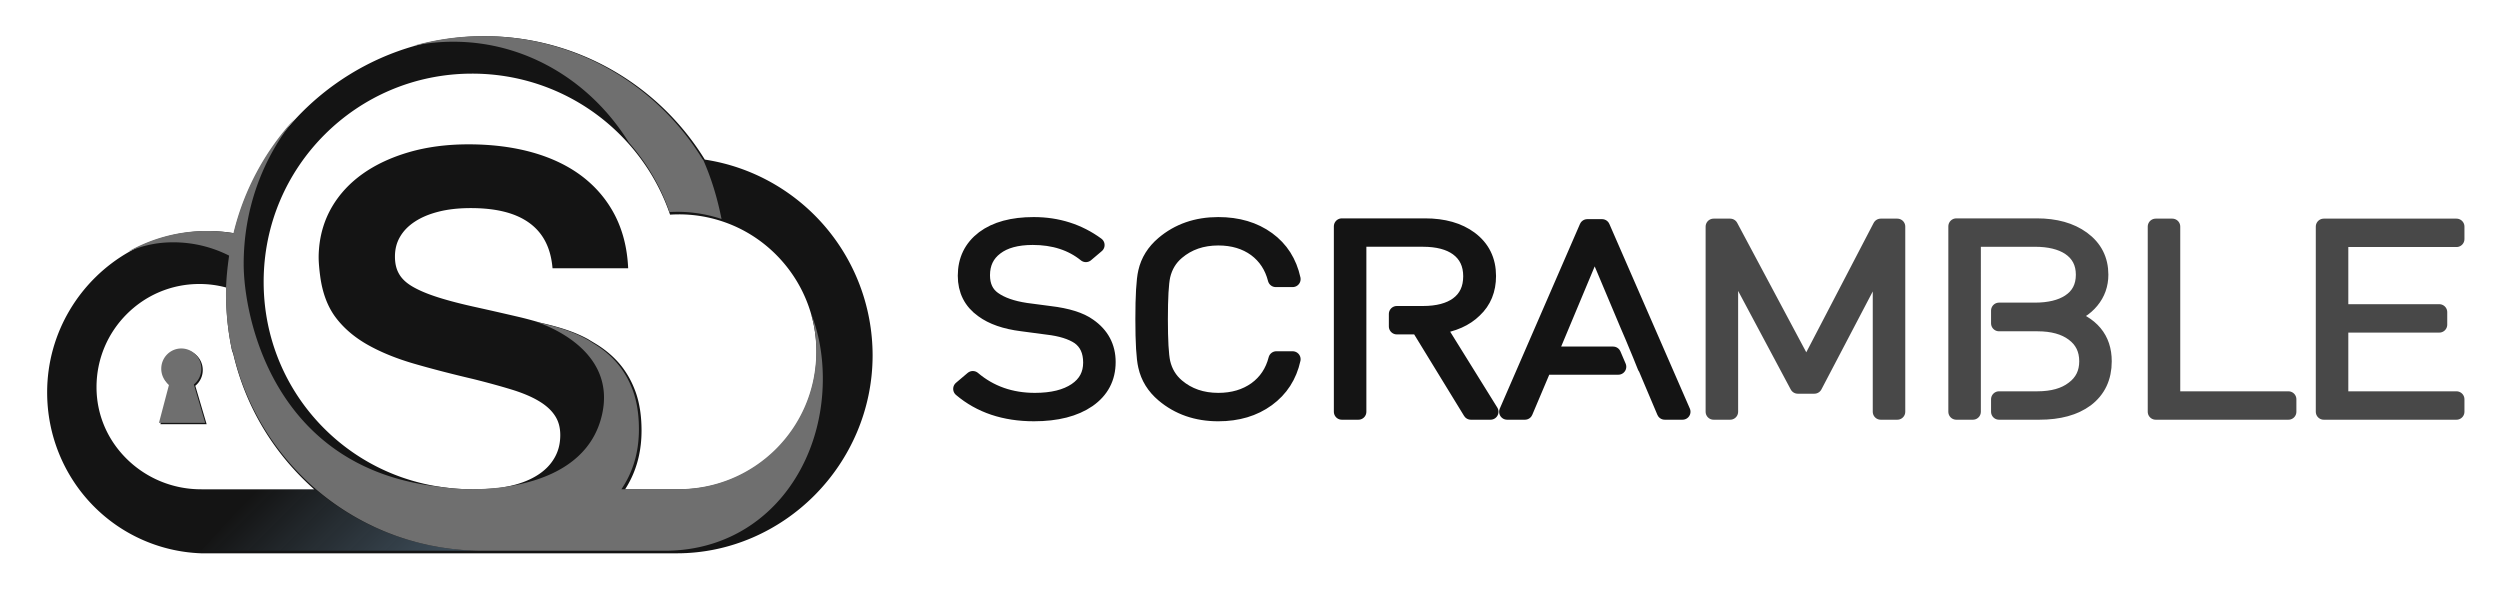 <svg xmlns="http://www.w3.org/2000/svg" xmlns:bx="https://boxy-svg.com" viewBox="0 0 630 149"><defs><linearGradient bx:pinned="true" id="a"><stop offset="0" style="stop-color:transparent"/><stop offset="1" style="stop-color:rgba(0,0,0,.8)"/></linearGradient></defs><g><path d="M337.315 309.882h31.855v-2.996h-27.873v-17.912h23.744v-2.997h-23.744v-17.539h27.873v-2.994h-31.855v44.438zM296.981 309.882h31.855v-2.996h-27.873v-41.442h-3.982v44.438zM253.108 309.882h-3.982v-44.501h19.32c4.473 0 8.111 1.018 10.913 3.056 2.9 2.122 4.351 4.973 4.351 8.552 0 2.373-.738 4.453-2.214 6.242-1.473 1.788-3.462 3.036-5.971 3.744 5.997 1.791 8.997 5.39 8.997 10.799 0 3.869-1.426 6.888-4.277 9.051-2.755 2.038-6.49 3.057-11.208 3.057h-9.661v-2.997h9.22c3.637 0 6.512-.811 8.627-2.432 2.212-1.624 3.317-3.85 3.317-6.681 0-2.871-1.105-5.118-3.317-6.74-2.115-1.58-4.99-2.372-8.627-2.372h-9.22v-3.059h8.63c3.438 0 6.194-.665 8.257-1.997 2.311-1.498 3.466-3.703 3.466-6.615 0-2.87-1.155-5.076-3.466-6.615-2.063-1.333-4.818-1.998-8.257-1.998H253.11l-.002 41.506h0zM230.987 309.882h3.981v-44.438h-3.981l-17.845 34.266-18.287-34.266h-3.981v44.438h3.981v-36.638l16.224 30.396h3.98l15.928-30.396v36.638h0z" style="stroke-width:3.822px;stroke-linejoin:round;stroke-linecap:round;fill:#484848;stroke:#484848" transform="matrix(1.05 0 0 1.05 231.405 -221.614)"/><path d="m164.106 265.567 19.318 44.314h-4.276l-4.573-10.8h-.071l-1.18-2.933-1.844-4.432-1.179-2.744-7.965-18.914-10.913 26.091h15.337l1.253 2.934h-17.844l-4.571 10.799h-4.277l19.246-44.314h0l3.539-.001h0zM105.632 309.882h-3.982v-44.501h19.985c4.424 0 8.011 1.018 10.765 3.056 2.9 2.166 4.351 5.118 4.351 8.864 0 3.33-1.105 6.034-3.319 8.112-2.113 2.084-5.063 3.393-8.847 3.933l12.756 20.535h-4.719l-12.536-20.473h-5.235v-2.996h6.267c3.539 0 6.315-.728 8.332-2.184 2.164-1.58 3.246-3.869 3.246-6.865 0-2.955-1.083-5.222-3.246-6.805-2.016-1.457-4.793-2.184-8.332-2.184h-15.485l-.001 41.508h0zM85.944 297.272c-.787 3.082-2.409 5.517-4.868 7.305-2.507 1.789-5.53 2.684-9.07 2.684-3.933 0-7.251-1.145-9.953-3.432-1.772-1.499-2.928-3.414-3.467-5.745-.395-1.831-.59-5.305-.59-10.423 0-5.115.195-8.59.59-10.423.539-2.329 1.696-4.244 3.467-5.74 2.7-2.288 6.02-3.434 9.953-3.434 3.54 0 6.538.896 8.996 2.683 2.41 1.789 4.007 4.225 4.794 7.305h4.056c-.885-4.036-2.901-7.198-6.049-9.489-3.195-2.329-7.127-3.493-11.798-3.493-5.161 0-9.537 1.518-13.125 4.554-2.212 1.875-3.613 4.121-4.203 6.742-.443 1.914-.665 5.679-.665 11.296 0 5.618.222 9.364.665 11.235.589 2.664 1.991 4.933 4.203 6.805 3.588 3.038 7.965 4.557 13.125 4.557 4.621 0 8.529-1.164 11.726-3.495 3.194-2.329 5.235-5.492 6.12-9.488h-3.907v-.004z" style="stroke-width:3.822px;stroke-linejoin:round;stroke-linecap:round;fill:#141414;stroke:#141414" transform="matrix(1.05 0 0 1.05 231.405 -221.614)"/><path d="M45.461 297.961c0-3.621-1.524-6.492-4.572-8.613-2.017-1.456-5.138-2.435-9.365-2.935l-5.677-.749c-3.345-.499-5.95-1.414-7.816-2.746-1.818-1.29-2.73-3.223-2.73-5.803 0-2.871 1.083-5.119 3.246-6.742 2.113-1.622 5.089-2.435 8.923-2.435 5.111 0 9.364 1.374 12.756 4.121l2.581-2.185c-4.375-3.204-9.414-4.806-15.116-4.806-5.063 0-9.045 1.08-11.947 3.244-2.9 2.206-4.35 5.181-4.35 8.925 0 3.496 1.377 6.223 4.13 8.176 2.261 1.666 5.383 2.748 9.365 3.247l6.121.813c3.246.374 5.775 1.164 7.596 2.371 1.918 1.374 2.876 3.454 2.876 6.241 0 2.874-1.207 5.118-3.615 6.741-2.409 1.624-5.704 2.436-9.879 2.436-5.803 0-10.767-1.749-14.897-5.244l-2.802 2.372c4.62 3.912 10.445 5.867 17.475 5.867 5.457 0 9.783-1.104 12.979-3.308 3.144-2.205 4.718-5.203 4.718-8.988h0z" style="stroke-miterlimit:2.75;stroke-width:3.822px;stroke-linejoin:round;stroke-linecap:round;fill:#141414;stroke:#141414" transform="matrix(1.05 0 0 1.05 231.405 -221.614)"/></g><g><path d="M361.2 152.511c-.022 22.429-9.255 42.92-23.938 57.705-14.683 14.785-34.943 23.988-56.847 24.01h-4.52v-.004h-72.803l-.038.001h-2.197l-.472-.001h-116.7a65.768 65.768 0 0 1-45.055-20.265c-11.412-11.933-18.44-28.28-18.44-46.216 0-24.842 13.699-46.598 33.819-58.034v-.002a66.265 66.265 0 0 1 32.663-8.591c3.794 0 7.217.298 10.693.86 4.345-17.738 13.03-33.675 25.068-46.805.065-.072.131-.144.195-.212l.13-.136c13.1-14.138 30.074-24.765 49.115-30.182l-.001.001a106.825 106.825 0 0 1 29.095-4.026c38.397.036 72.15 20.447 90.911 50.962 19.579 2.978 36.949 12.951 49.346 27.265 12.423 14.343 19.958 33.168 19.976 53.67ZM171.873 24.639h.001-.001ZM97.137 152.094a42.326 42.326 0 0 0-.549-1.543l-.014-.035-.008-.037a109.47 109.47 0 0 1-2.409-22.93c0-1.043.021-2.079.059-3.102a42.092 42.092 0 0 0-11.12-1.478c-11.775 0-22.338 4.745-30.059 12.487-7.72 7.743-12.451 18.337-12.451 30.144 0 11.804 4.892 22.283 12.778 29.914s18.62 12.268 30.397 12.268c.21 0 .392.018.554.015l46.179-.008c-16.299-14.495-28.099-33.346-33.357-55.695Zm184.232 55.699c15.733.021 29.833-6.229 40.098-16.445 10.266-10.217 16.553-24.277 16.553-40.051a57.02 57.02 0 0 0-2.015-15.092l-.039-.141.025.079-.03-.185a56.397 56.397 0 0 0-3.537-9.43l.027.043a1.142 1.142 0 0 1-.065-.131l.02.05a51.36 51.36 0 0 0-.605-1.222l-.022-.042-.007-.012a48.068 48.068 0 0 0-.553-1.051l-.144-.267a48.095 48.095 0 0 0-.489-.878c-.056-.096-.099-.179-.142-.25a55.727 55.727 0 0 0-.626-1.061c-.054-.092-.112-.183-.173-.28a49.846 49.846 0 0 0-.465-.748c-.097-.151-.187-.295-.279-.434a42.22 42.22 0 0 0-.381-.583c-.11-.161-.214-.319-.319-.476-.129-.191-.262-.378-.397-.573a38.868 38.868 0 0 0-.624-.881c-.09-.126-.182-.253-.274-.376a88.515 88.515 0 0 0-.685-.909 57.917 57.917 0 0 0-2.484-3.014l-.028-.031c-6.756-7.649-15.484-13.432-25.44-16.569l-.124-.038a56.394 56.394 0 0 0-16.971-2.589 57.22 57.22 0 0 0-3.273.096l-.377.022-.124-.358c-3.681-10.657-9.393-20.314-16.703-28.602l-.002-.002c-15.853-18.014-39.05-29.297-64.941-29.297-23.849 0-45.316 9.592-60.922 25.182-15.605 15.591-25.202 37.035-25.202 60.848 0 21.559 7.819 41.08 20.842 56.091 13.023 15.009 31.124 25.384 51.793 28.52l.064.007c4.304.653 8.868 1.073 13.355 1.072l.084.002h.72c2.442 0 6.196-.1 10.634-.601a51.839 51.839 0 0 0 4.833-.905c4.326-1.027 7.949-2.498 10.953-4.438 2.998-1.925 5.256-4.243 6.863-7.034 1.615-2.779 2.395-5.877 2.395-9.417 0-3.136-.712-5.764-2.201-8.013-1.48-2.274-3.66-4.258-6.622-6.031-2.974-1.785-6.701-3.363-11.241-4.755-4.554-1.399-9.866-2.855-15.943-4.374-8.892-2.083-17.006-4.186-24.339-6.312-7.35-2.128-13.791-4.754-19.263-7.851-5.484-3.11-9.924-6.921-13.243-11.365-3.318-4.464-5.447-10.184-6.341-17.047a79.36 79.36 0 0 1-.543-5.375 37.925 37.925 0 0 1 .061-5.658c.489-6.378 2.304-12.27 5.412-17.568 3.113-5.286 7.387-9.869 12.751-13.666 5.364-3.784 11.762-6.762 19.126-8.897 7.361-2.129 15.538-3.203 24.456-3.203 9.719 0 18.596 1.133 26.558 3.38 7.966 2.258 14.835 5.581 20.523 9.932 5.683 4.361 10.177 9.71 13.411 15.96 3.22 6.257 5.05 13.426 5.459 21.4l.027.525H228.97l-.043-.452c-.774-8.194-3.941-14.209-9.555-18.286-5.63-4.089-13.629-6.119-24.175-6.119-5.016 0-9.439.49-13.325 1.484-3.889.991-7.137 2.356-9.816 4.136-2.683 1.767-4.685 3.827-6.09 6.259-1.416 2.419-2.093 5.093-2.093 8.154 0 2.904.576 5.297 1.79 7.31 1.195 2.026 3.105 3.755 5.822 5.286 2.734 1.547 6.228 2.989 10.532 4.341 4.312 1.359 9.574 2.714 15.809 4.071a1670.947 1670.947 0 0 1 16.881 3.845 150.59 150.59 0 0 1 7.697 2.013l1.933.544c8.523 1.902 14.379 4.041 18.891 6.469l-.031-.031.24.144c.189.103.375.207.56.311l.046.054 2.459 1.478.15.1-.133-.09.171.103c3.697 2.223 6.926 4.881 9.625 7.939.67.763 1.307 1.567 1.908 2.389l-.027-.024.028.026.004.005.099.098.008.046-.06-.081.06.082.025.148-.015-.094-.007-.05c2.005 2.775 3.655 5.922 4.917 9.387 1.652 4.571 2.489 9.961 2.491 16.083-.007 7.824-1.678 14.907-4.983 21.132a41.983 41.983 0 0 1-1.823 3.128Zm51.055-81.265-.002-.004-.007-.016.009.02Zm-.018-.038.001.002-.001-.002Zm-79.847-73.068a89.861 89.861 0 0 0-9.527-9.521l-.01-.009a90.032 90.032 0 0 1 9.55 9.546l-.013-.016Z" style="fill:#141414" transform="matrix(.61 0 0 .61 -.434 -3.445)"/><path d="M84.476 158.518c0-4.619-3.704-8.363-8.277-8.363-4.573 0-8.279 3.744-8.279 8.363a8.37 8.37 0 0 0 3.206 6.604l-4.159 15.781h19.112l-4.688-15.876a8.374 8.374 0 0 0 3.085-6.509z" style="fill:#141414" transform="matrix(.61 0 0 .61 -.434 -3.445)"/></g><g><g transform="matrix(.61 0 0 .61 -.794 -3.78)"><linearGradient id="b" x1="-102.054" x2="-42.894" y1="210.503" y2="151.343" gradientTransform="matrix(1 0 0 -1 214.4 414.1)" gradientUnits="userSpaceOnUse"><stop offset="0" style="stop-color:#81aaca;stop-opacity:0"/><stop offset="1" style="stop-color:#81aaca;stop-opacity:.6"/></linearGradient><path fill="url(#b)" d="M131.519 208.29h-23.867l-23.25 25.433h116.137v-.002c-26.37-.077-50.487-9.573-69.02-25.431z" opacity=".7"/></g><path d="M72.848 106.299c-6.922 0-12.574 1.353-18.593 3.841 9.578-5.426 20.638-8.526 32.417-8.526 3.772 0 7.47.321 11.069.929 4.283-17.856 13.059-33.957 25.062-47.038.062-.069.127-.139.19-.206l.13-.137c-13.167 16.112-21.155 37.086-21.155 60.076 0 21.501 11.971 84.2 80.299 91.971 4.319.655 8.907 1.076 13.417 1.076l.078.002h.726c10.701 0 46.943-1.952 53.51-30.741 6.311-27.652-25.24-37.794-27.738-38.551l1.955.55c10.878 2.422 17.339 5.212 22.245 8.513-.007-.011-.016-.02-.027-.031 3.666 2.201 6.837 4.81 9.507 7.841a33.348 33.348 0 0 1 1.91 2.395l.02.019.001.008c2.015 2.766 3.653 5.88 4.914 9.35 1.64 4.524 2.462 9.828 2.461 15.912 0 7.767-1.642 14.732-4.924 20.897a46.693 46.693 0 0 1-2.303 3.864l23.35-.02c31.668 0 57.151-25.244 57.151-56.996 0-5.271-.709-10.376-2.033-15.224-.003-.006-.004-.014-.006-.022 3.209 8.184 4.746 17.259 4.746 26.592 0 37.81-25.26 71.079-65.333 71.079h-72.802l-.038.001h-2.197c-26.494 0-50.428-9.512-69.037-25.434-16.763-14.534-28.978-34.049-34.202-56.332a41.77 41.77 0 0 0-.563-1.583 108.744 108.744 0 0 1-2.398-22.825c0-5.403.559-10.496 1.263-15.527l.033-.224a50.975 50.975 0 0 0-23.105-5.499Zm128.119-85.185c38.35 0 71.952 20.379 90.605 50.919.038.007.075.015.113.02l.154.266c3.428 7.727 5.826 15.787 7.539 24.347-.36-.122-.722-.238-1.082-.348a57.122 57.122 0 0 0-20.423-2.515c-3.703-10.703-9.463-20.444-16.801-28.77-15.49-24.992-42.151-41.598-72.47-41.598-5.691 0-11.253.588-16.637 1.698a106 106 0 0 1 29.002-4.019ZM81.391 165.027l4.688 15.876H66.967l4.159-15.781a8.37 8.37 0 0 1-3.206-6.604c0-4.619 3.706-8.363 8.279-8.363s8.277 3.744 8.277 8.363a8.374 8.374 0 0 1-3.085 6.509Z" style="fill:#6f6f6f" transform="matrix(.61 0 0 .61 -.794 -3.78)"/><path d="M72.848 106.799c-6.864 0-12.42 1.327-18.402 3.803l-.437-.897a66.265 66.265 0 0 1 32.663-8.591c3.794 0 7.217.298 10.693.86 4.345-17.738 13.03-33.675 25.068-46.805.065-.072.131-.144.195-.212l.13-.136.752.657c-13.127 16.043-21.042 36.859-21.042 59.76 0 10.715 2.972 31.627 14.456 50.878 11.494 19.268 31.391 36.774 65.418 40.599 4.304.653 8.868 1.071 13.355 1.07l.071.002h.72c5.34 0 16.986-.484 28.134-4.544 11.156-4.064 21.703-11.561 24.889-25.808 1.573-6.824.79-12.484-1.292-17.272-2.079-4.781-5.429-8.574-9.104-11.592-7.34-6.028-15.755-8.72-17-9.097l.28-.96 1.942.546c8.523 1.902 14.379 4.041 18.891 6.469l-.031-.031.24.144c.189.103.375.207.56.311l.046.054 2.459 1.478.237.158-.22-.148.171.103c3.697 2.223 6.927 4.881 9.625 7.94.67.762 1.307 1.566 1.908 2.388l-.053-.047.054.049.004.005a.81.81 0 0 1 .026.036l-.026-.036.099.098.008.046-.06-.081.06.082.035.204-.025-.15-.007-.05c2.006 2.776 3.655 5.922 4.917 9.388 1.652 4.57 2.489 9.96 2.491 16.082-.007 7.824-1.678 14.907-4.983 21.132a41.78 41.78 0 0 1-1.823 3.128l22.429-.019c15.733.021 29.833-6.229 40.098-16.445 10.266-10.217 16.553-24.277 16.553-40.051a57.02 57.02 0 0 0-2.015-15.092l-.039-.141.025.079-.762-4.661 1.717 4.386c3.223 8.234 4.781 17.4 4.781 26.775 0 18.989-6.378 36.934-17.762 50.046-11.385 13.114-27.921 21.506-48.071 21.533h-72.802l-.038.001h-2.197c-26.586-.018-50.685-9.592-69.365-25.556-16.811-14.59-29.097-34.224-34.355-56.573a39.118 39.118 0 0 0-.55-1.543l-.013-.035-.008-.037a109.47 109.47 0 0 1-2.409-22.93c0-5.382.553-10.471 1.25-15.466-6.809-3.396-14.435-5.284-22.559-5.284Zm23.331 4.553.321.162-.052.357-.033.222c-.703 5.023-1.258 10.08-1.258 15.456 0 7.834.811 15.379 2.379 22.683.195.516.377 1.029.556 1.567 5.193 22.207 17.34 41.634 34.054 56.111 18.539 15.879 42.309 25.331 68.711 25.313h2.197l.038-.001h72.802c19.923.027 36.054-8.216 47.316-21.189 11.265-12.974 17.517-30.569 17.517-49.39 0-6.243-.685-12.347-2.103-18.148.261 2.234.396 4.505.396 6.802 0 15.978-6.454 30.416-16.847 40.759-10.393 10.344-24.869 16.716-40.804 16.737l-24.283.021.516-.777a45.874 45.874 0 0 0 2.279-3.823c3.259-6.105 4.872-12.952 4.865-20.662.004-6.046-.803-11.265-2.431-15.742-1.246-3.435-2.849-6.485-4.843-9.218l-.004-.004-.002-.003.005.005-.004-.006-.062-.084-.008-.052a12.432 12.432 0 0 1-.027-.166l.033.217a32.381 32.381 0 0 0-1.838-2.301 38.227 38.227 0 0 0-6.976-6.186l.133.173-2.541-1.712c-3.995-2.692-9.007-5.03-16.667-7.113 3.097 1.492 6.786 3.605 10.236 6.438 3.736 3.069 7.246 7.044 9.386 11.966 2.137 4.913 2.931 10.891 1.349 17.893-3.381 14.542-14.238 22.415-25.521 26.525-11.29 4.113-23.115 4.605-28.476 4.605h-.726l-.084-.002c-4.531-.001-9.143-.424-13.477-1.08-34.295-3.948-54.563-21.677-66.136-41.077-11.583-19.416-14.597-40.604-14.597-51.39 0-18.054 4.933-34.917 13.403-49.15a105.19 105.19 0 0 0-16.644 36.572l-.109.454-.46-.078a65.755 65.755 0 0 0-10.986-.922c-11.712 0-17.603 1.816-25.42 5.128 3.643-.941 4.616-1.443 11.596-1.443a51.686 51.686 0 0 1 23.331 5.553Zm104.788-90.738c38.394.036 72.144 20.444 90.906 50.954l.118.009.129.23.176.309c3.439 7.757 5.854 15.87 7.572 24.452l.17.85-.82-.278a37.01 37.01 0 0 0-1.072-.345 56.396 56.396 0 0 0-16.972-2.589 57.22 57.22 0 0 0-3.273.096l-.377.022-.124-.358c-3.681-10.657-9.393-20.314-16.703-28.602l-.028-.032-.022-.036c-15.41-24.911-41.858-41.361-72.045-41.361-5.665 0-11.176.581-16.536 1.688l-.238-.971a106.829 106.829 0 0 1 29.139-4.038Zm-17.863 2.504c1.82-.121-.219-.183 5.498-.183 30.451 0 57.302 16.726 72.873 41.799 7.352 8.357 13.018 17.94 16.746 28.55a57.85 57.85 0 0 1 20.225 2.557c.363.111.179.055.271.084-1.694-8.223-3.913-15.691-7.325-23.38a.916.916 0 0 0-.018-.032l.246.036-.139-.024-.112-.021a11.19 11.19 0 0 1-.119-.204l.116.204-.104-.019-.117-.191c-18.569-30.457-51.958-50.716-90.178-50.68-10.021-.004-12.059.513-17.863 1.504ZM81.962 165.195l4.786 16.208h-20.43l4.243-16.1c-1.874-1.619-3.141-3.983-3.141-6.785a9.01 9.01 0 0 1 2.569-6.265c1.561-1.577 3.821-2.598 6.21-2.598 2.39 0 4.648 1.021 6.209 2.598a9.009 9.009 0 0 1 2.568 6.265c0 2.745-1.209 5.058-3.014 6.677Zm-1.146-.349.259-.207c1.817-1.453 2.901-3.604 2.901-6.121 0-2.208-.844-4.112-2.279-5.562-1.435-1.45-3.315-2.301-5.498-2.301-2.183 0-4.064.851-5.499 2.301-1.436 1.45-2.28 3.354-2.28 5.562 0 2.57 1.132 4.763 3.014 6.21l.26.2-4.078 15.475H85.41Z" style="fill:none" transform="matrix(.61 0 0 .61 -.794 -3.78)"/><path d="M97.819 102.049s-.899-.147-1.355-.214a66.425 66.425 0 0 0-9.792-.721 66.265 66.265 0 0 0-32.663 8.591l.437.897c5.982-2.476 11.538-3.803 18.402-3.803 8.253 0 15.992 1.947 22.881 5.446l.452-.892a51.68 51.68 0 0 0-23.333-5.554c-6.98 0-7.945.498-11.584 1.438 7.814-3.309 13.696-5.123 25.408-5.123a65.568 65.568 0 0 1 11.001.925c-.003-.001.149-.989.146-.99ZM200.039 208.362v25.86h75.855c20.15-.027 36.686-8.419 48.071-21.533 11.384-13.112 17.762-31.057 17.762-50.046 0-9.375-1.558-18.541-4.781-26.775l-1.717-4.386.767 4.69a.616.616 0 0 1 .044.125l-.074-.233.039.141a57.02 57.02 0 0 1 2.015 15.092c0 15.774-6.287 29.834-16.553 40.051-10.265 10.216-24.365 16.466-40.098 16.445v1c15.935-.021 30.411-6.393 40.804-16.737 10.393-10.343 16.847-24.781 16.847-40.759 0-5.305-.72-10.476-2.051-15.356l.167.613-.202-.705c.022.075.04.118.032.081l-.95.304c3.195 8.134 4.711 17.118 4.711 26.409 0 18.821-6.252 36.416-17.517 49.39-11.262 12.973-27.393 21.216-47.316 21.189h-74.855v-24.86Z" style="fill:none" transform="matrix(.61 0 0 .61 -.794 -3.78)"/><path d="M265.746 183.552c-.007 7.824-1.678 14.907-4.983 21.132-3.315 6.21-7.929 11.535-13.773 15.896-5.845 4.349-12.791 7.691-20.756 9.988-7.108 2.043-14.848 3.433-23.18 3.655h-2.197c-26.586-.018-50.685-9.592-69.365-25.556-16.811-14.59-29.097-34.224-34.355-56.573a39.118 39.118 0 0 0-.55-1.543l-.013-.035-.008-.037a109.47 109.47 0 0 1-2.409-22.93c0-5.43.563-10.561 1.268-15.599 3.169-21.712 12.876-41.365 27.008-56.781.065-.072.131-.144.195-.212l.13-.136.752.657c-13.127 16.043-21.042 36.859-21.042 59.76 0 10.715 2.972 31.627 14.456 50.878 11.494 19.268 31.391 36.774 65.418 40.599 4.304.653 8.868 1.071 13.355 1.07l.071.002h.72c5.34 0 16.986-.484 28.134-4.544 11.156-4.064 21.703-11.561 24.889-25.808 1.573-6.824.79-12.484-1.292-17.272-2.079-4.781-5.429-8.574-9.104-11.592-7.34-6.028-15.755-8.72-17-9.098l.28-.959 1.942.546c8.523 1.902 14.379 4.041 18.891 6.469l-.031-.031.24.144c.189.103.375.207.56.311l.046.054 2.459 1.478.237.158-.22-.148.171.103c3.697 2.223 6.927 4.881 9.625 7.94.67.762 1.307 1.566 1.908 2.388l-.053-.047.054.049.004.005a.81.81 0 0 1 .026.036l-.026-.036.099.098.008.046-.06-.081.06.082.035.204-.025-.15-.007-.05c2.006 2.776 3.655 5.922 4.917 9.388 1.652 4.57 2.489 9.96 2.491 16.082Zm-3.431-15.742c-1.246-3.435-2.849-6.485-4.843-9.218l-.004-.004-.002-.003.005.005-.004-.006-.062-.084-.008-.052a12.432 12.432 0 0 1-.027-.166l.033.217c-.585-.8-1.19-1.564-1.838-2.301a38.26 38.26 0 0 0-6.976-6.186l.133.173-2.541-1.712c-3.995-2.692-9.007-5.03-16.667-7.112 3.097 1.491 6.786 3.604 10.236 6.437 3.736 3.069 7.246 7.044 9.386 11.966 2.137 4.913 2.931 10.891 1.349 17.893-3.381 14.542-14.238 22.415-25.521 26.525-11.29 4.113-23.115 4.605-28.476 4.605h-.726l-.084-.002c-4.531-.001-9.143-.424-13.477-1.08-34.295-3.948-54.563-21.677-66.136-41.077-11.583-19.416-14.597-40.604-14.597-51.39 0-18.06 4.936-34.928 13.411-49.164a105.13 105.13 0 0 0-18.464 46.018c-.703 5.024-1.258 10.081-1.258 15.457 0 7.834.811 15.379 2.379 22.683.195.516.377 1.029.556 1.567 5.193 22.207 17.34 41.634 34.054 56.111 18.539 15.879 42.309 25.331 68.711 25.313h2.19c8.254-.215 15.853-1.584 22.911-3.617 7.887-2.267 14.671-5.529 20.434-9.828 5.766-4.287 10.236-9.446 13.489-15.564 3.259-6.105 4.872-12.952 4.865-20.662.004-6.046-.803-11.265-2.431-15.742ZM200.967 20.614c38.394.036 72.144 20.444 90.906 50.954l.118.009.129.23.176.309c3.439 7.757 5.854 15.87 7.572 24.452l.17.85-.82-.278a37.01 37.01 0 0 0-1.072-.345 56.396 56.396 0 0 0-16.972-2.589 57.22 57.22 0 0 0-3.273.096l-.377.022-.124-.358c-3.681-10.657-9.393-20.314-16.703-28.602l-.028-.032-.022-.036c-15.41-24.911-41.858-41.361-72.045-41.361-5.665 0-11.176.581-16.536 1.688l-.238-.971a106.829 106.829 0 0 1 29.139-4.038Zm-17.863 2.504c1.82-.121-.219-.183 5.498-.183 30.451 0 57.302 16.726 72.873 41.799 7.352 8.357 13.018 17.94 16.746 28.55a57.836 57.836 0 0 1 20.223 2.556c.361.111.181.056.273.085-1.694-8.223-3.908-15.684-7.325-23.38a.916.916 0 0 0-.018-.032l.246.036-.139-.024-.112-.021a11.19 11.19 0 0 1-.119-.204l.116.204-.104-.019-.117-.191c-18.569-30.457-51.958-50.716-90.178-50.68-10.021-.004-12.059.513-17.863 1.504ZM81.962 165.195l4.786 16.208h-20.43l4.243-16.1c-1.874-1.619-3.141-3.983-3.141-6.785a9.01 9.01 0 0 1 2.569-6.265c1.561-1.577 3.821-2.598 6.21-2.598 2.39 0 4.648 1.021 6.209 2.598a9.009 9.009 0 0 1 2.568 6.265c0 2.745-1.209 5.058-3.014 6.677Zm-1.146-.349.259-.207c1.817-1.453 2.901-3.604 2.901-6.121 0-2.208-.844-4.112-2.279-5.562-1.435-1.45-3.315-2.301-5.498-2.301-2.183 0-4.064.851-5.499 2.301-1.436 1.45-2.28 3.354-2.28 5.562 0 2.57 1.132 4.763 3.014 6.21l.26.2-4.078 15.475H85.41Z" style="fill:none" transform="matrix(.61 0 0 .61 -.794 -3.78)"/></g></svg>